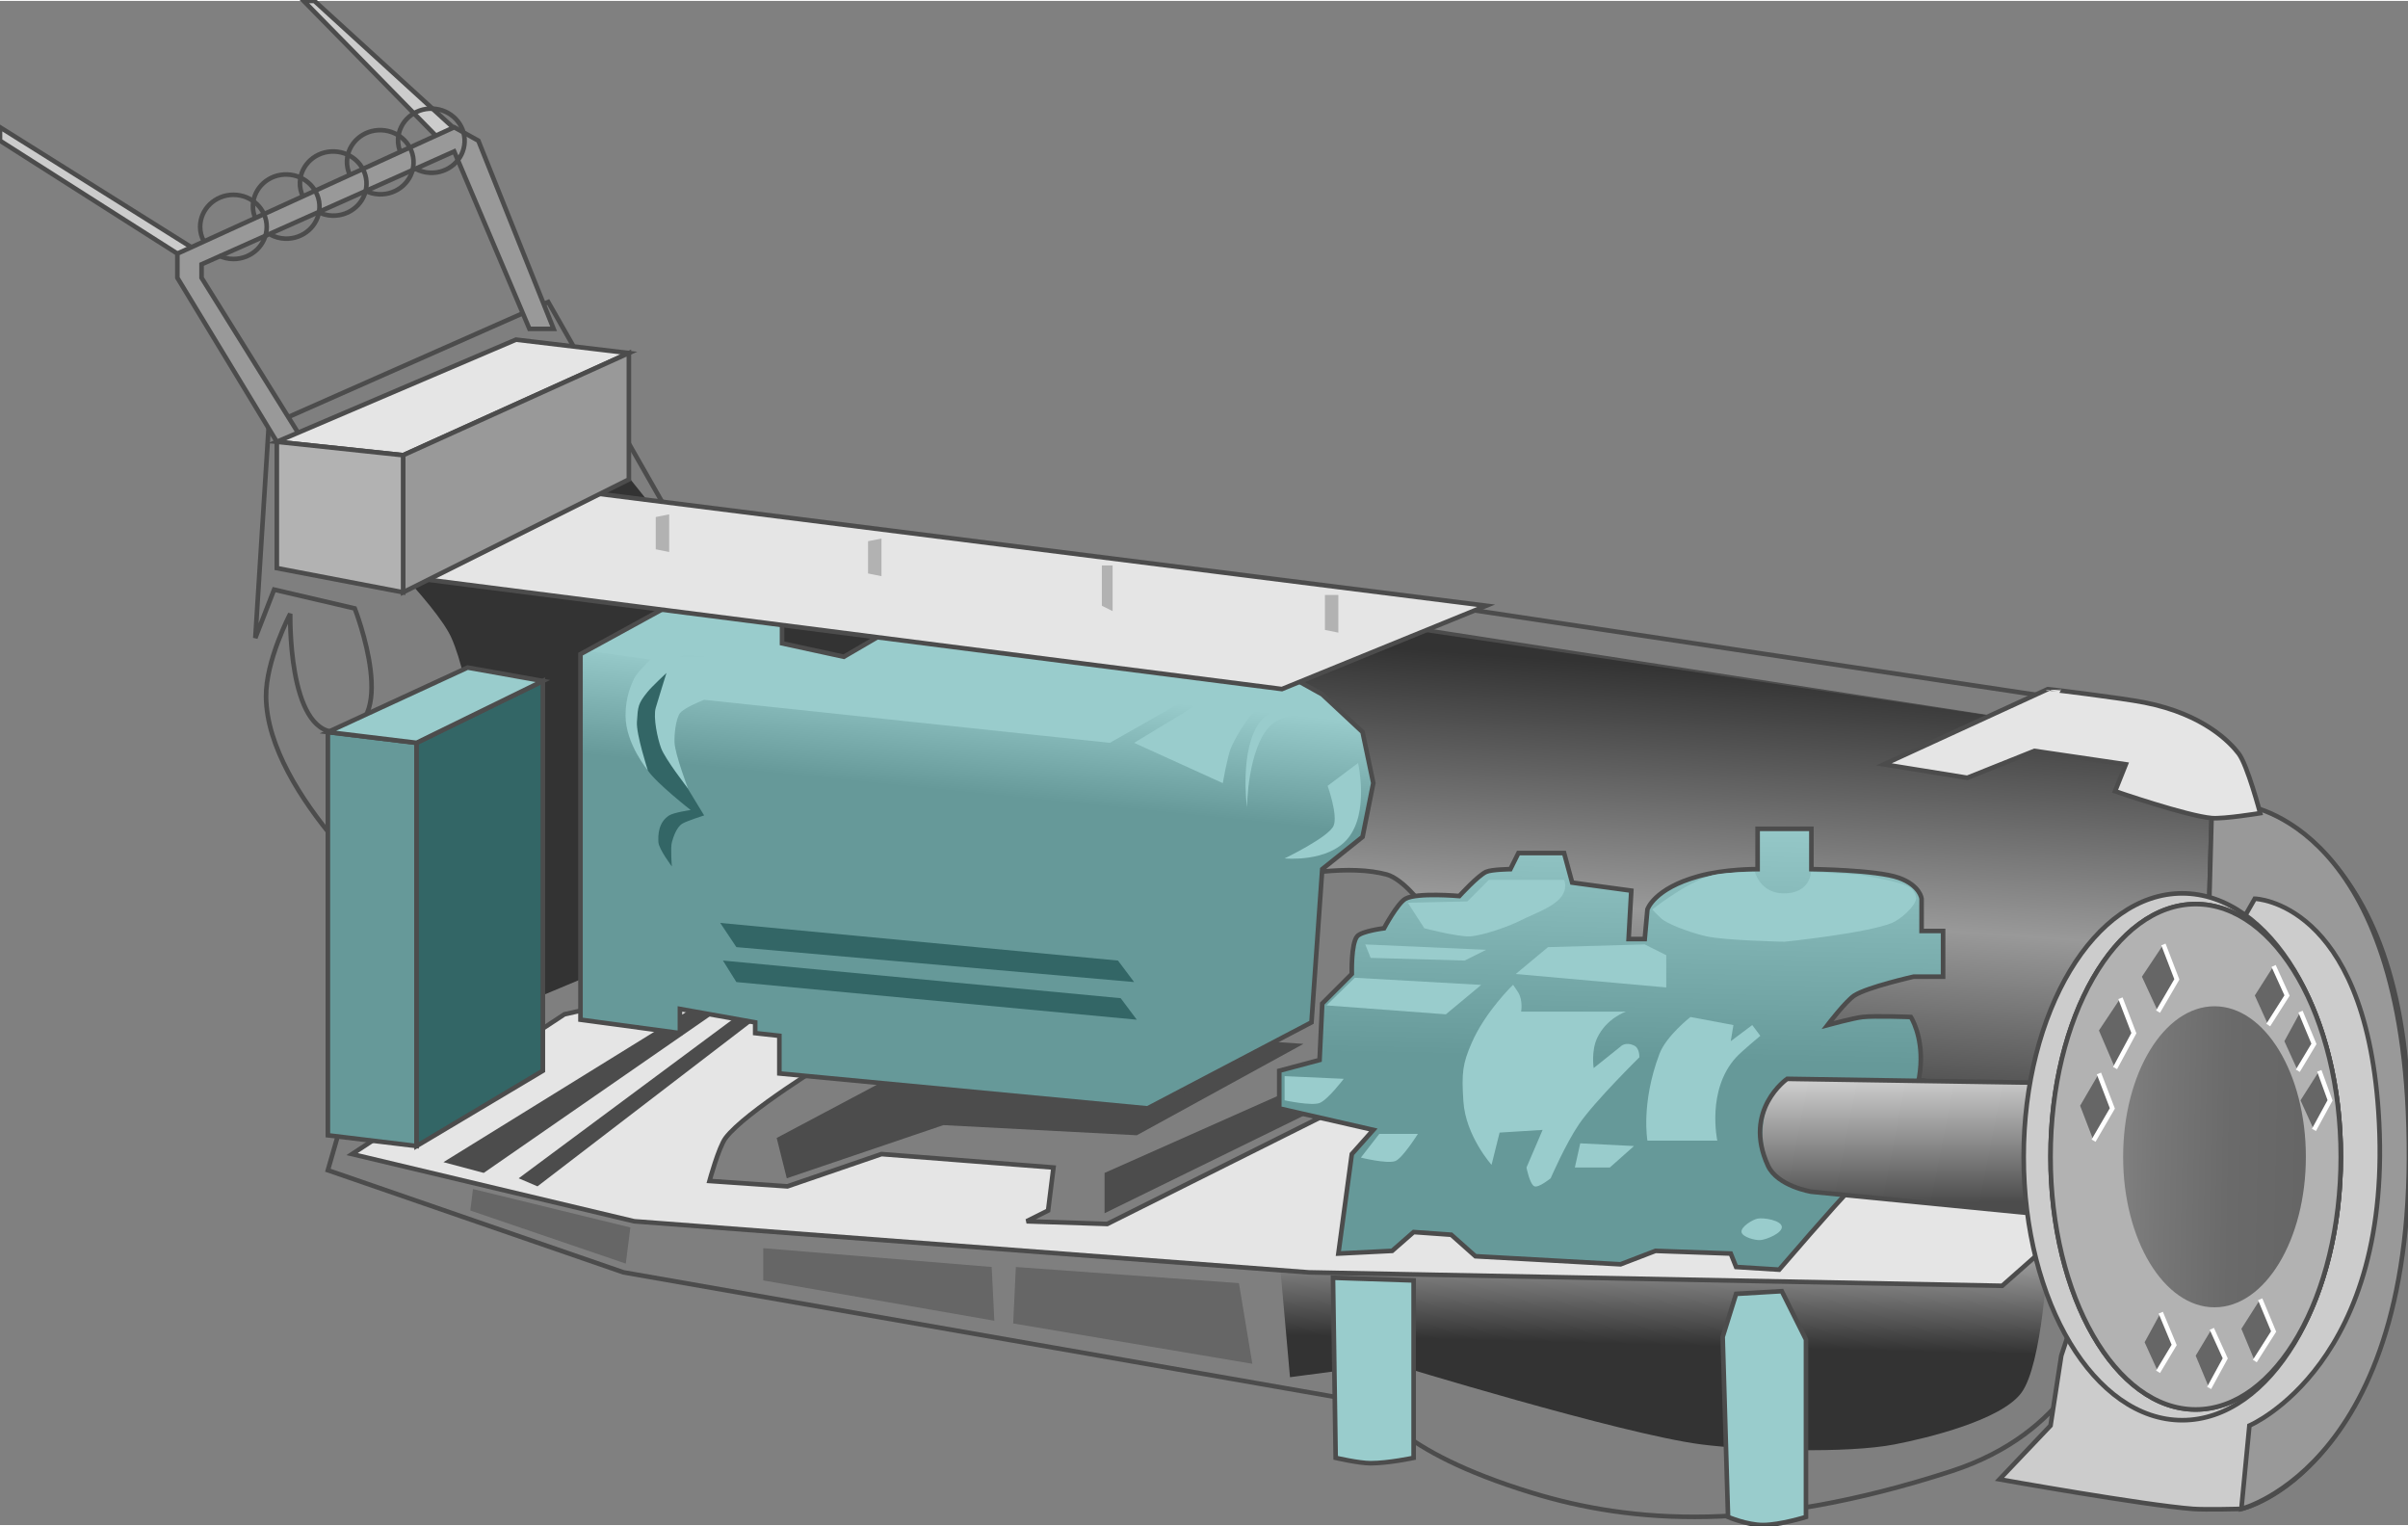 <!DOCTYPE svg PUBLIC "-//W3C//DTD SVG 1.1//EN" "http://www.w3.org/Graphics/SVG/1.1/DTD/svg11.dtd"><svg version="1.1" xmlns="http://www.w3.org/2000/svg" xmlns:xlink="http://www.w3.org/1999/xlink" width="131px" height="83px" viewBox="0 0 131.25 83.059" enable-background="new 0 0 131.25 83.059" xml:space="preserve">
<rect x="0" y="0" width="131.25" height="83.059" fill="#808080" stroke="none"/>
<g id="Group_Body">
	<path fill="#7F7F7F" stroke="#4C4C4C" stroke-width="0.25" d="M19.336,33.107l-4.395-1.025l-1.025,2.637l0.732-11.572l15.234-6.738   l6.592,11.572l43.213,5.127l33.105,4.98l-3.955,1.025l-34.131-5.273l-14.209,4.248c0,0,7.134,9.762,10.919,10.547   c1.188,0.246,3.138-2.342,4.104-2.389c6.312-0.304,23.21,10.445,23.21,10.445l5.713,0.146l8.496,0.586l3.076,8.936l-1.904,6.738   c0,0-1.233,4.914-7.764,7.031c-10.395,3.37-17.382,2.847-22.852,1.172C75.926,78.982,75,76.466,75,76.466l-41.016-7.178   l-16.113-5.566l4.102-14.209c0,0-7.395-6.187-7.471-11.572C14.474,35.95,15.82,33.4,15.82,33.4s-0.149,6.445,2.49,6.445   C21.973,39.845,19.336,33.107,19.336,33.107z" />
	<path fill="#191919" d="M75.292,69.581l29.59,0.586v3.662l-12.451,0.439L91.845,70.9l-10.254-0.293l-1.465,2.49l-5.713-0.293   L75.292,69.581z" />
	<path fill="#666666" d="M55.224,72.072l0.146-3.076l12.158,0.879l0.732,4.395L55.224,72.072z" />
	<path fill="#666666" d="M41.601,69.728V67.97l12.451,1.025l0.146,2.93L41.601,69.728z" />
	<path fill="#666666" d="M25.635,65.919l0.146-1.172l8.578,2.095l-0.25,1.969L25.635,65.919z" />
</g>
<g id="Group_InnerBody">
	<path fill="#333333" d="M33.398,52.589l-6.299,2.637c0,0-0.409-15.781-2.49-20.508c-0.816-1.854-5.273-6.152-5.273-6.152   l12.451-5.713l5.273,6.592l18.604,3.223L33.398,52.589z" />
	<path fill="none" stroke="#4C4C4C" stroke-width="0.25" d="M113.671,66.359L98.73,64.894l-1.758-0.732l-0.732-1.025l-0.293-1.172   v-1.172l0.293-1.025l1.172-1.025l18.896,0.293L113.671,66.359" />
	<linearGradient id="SVGID_1_" gradientUnits="userSpaceOnUse" x1="91.915" y1="61.939" x2="93.722" y2="36.517">
		<stop offset="0" style="stop-color:#333333" />
		<stop offset="0.48" style="stop-color:#999999" />
		<stop offset="1" style="stop-color:#333333" />
	</linearGradient>
	<polygon fill="url(#SVGID_1_)" points="120.468,50.964 120.41,40.724 65.039,32.521 65.066,37.066 65.039,37.062 65.059,39.848    65.039,39.845 65.185,56.837 120.556,66.505 120.556,59.034 120.556,57.716 120.556,54.2 120.556,50.978  " />
	<path fill="#191919" d="M75.292,69.581l29.59,0.586v3.662l-12.451,0.439L91.845,70.9l-10.254-0.293l-1.465,2.49l-5.713-0.293   L75.292,69.581z" />
	<linearGradient id="SVGID_2_" gradientUnits="userSpaceOnUse" x1="90.79" y1="63.791" x2="90.546" y2="73.236">
		<stop offset="0" style="stop-color:#333333" />
		<stop offset="0.48" style="stop-color:#999999" />
		<stop offset="1" style="stop-color:#333333" />
	</linearGradient>
	<path fill="url(#SVGID_2_)" d="M70.312,75.001l-0.586-6.592l41.895-0.146c0,0-0.281,6.081-1.465,7.617   c-1.134,1.47-5.063,2.429-6.885,2.783c-2.588,0.504-7.932,0.336-10.547,0c-4.316-0.554-16.846-4.395-16.846-4.395L70.312,75.001z" />
</g>
<g id="Group_Base">
	<path fill="#E5E5E5" stroke="#4C4C4C" stroke-width="0.25" d="M51.562,50.538l67.676,10.547l-10.107,8.936l-37.793-0.732   L34.57,66.505l-15.38-3.662l11.572-7.617L51.562,50.538z" />
</g>
<g id="Group_Support">
	<path fill="#4C4C4C" d="M26.367,63.868l-2.197-0.586l16.113-9.961l-0.586,1.318L26.367,63.868z" />
	<path fill="#4C4C4C" d="M29.296,64.601l-1.025-0.439l14.795-10.986l-0.586,1.318L29.296,64.601z" />
	<path fill="#7F7F7F" stroke="#4C4C4C" stroke-width="0.25" d="M45.263,57.716c0,0-4.643,2.826-5.713,4.248   c-0.376,0.5-0.879,2.344-0.879,2.344l4.248,0.293l5.127-1.758l9.375,0.732l-0.293,2.344l-1.172,0.586l4.395,0.146l14.941-7.471   c0,0,2.947-6.628,2.637-8.936c-0.118-0.874-1.492-2.409-2.344-2.637C67.866,45.545,45.263,57.716,45.263,57.716z" />
	<path fill="#4C4C4C" d="M60.205,66.066v-2.197l14.502-6.445l0.146,1.465L60.205,66.066z" />
	<path fill="#4C4C4C" d="M42.883,64.162l-0.549-2.198l11.865-6.299l16.846,1.172l-9.082,4.98l-10.542-0.553L42.883,64.162z" />
	<path fill="#CCCCCC" stroke="#4C4C4C" stroke-width="0.25" d="M24.023,7.618l-7.471-7.617h0.586l8.35,7.617H24.023z" />
	<path fill="#CCCCCC" stroke="#4C4C4C" stroke-width="0.25" d="M9.668,13.771L0,7.618V6.886l10.986,6.885H9.668z" />
	<path fill="#999999" stroke="#4C4C4C" stroke-width="0.25" d="M15.088,24.025l-5.42-8.936v-1.318l15.088-6.885l1.318,0.732   l4.101,10.254h-1.318l-4.101-9.668l-13.77,6.152v0.732l5.566,8.936H15.088z" />
	<path fill="none" stroke="#4C4C4C" stroke-width="0.25" d="M11.932,13.882c0.24,0.113,0.506,0.182,0.791,0.182   c1.002,0,1.815-0.783,1.815-1.749s-0.813-1.749-1.815-1.749c-1.002,0-1.814,0.783-1.814,1.749c0,0.277,0.073,0.536,0.192,0.769" />
	<path fill="none" stroke="#4C4C4C" stroke-width="0.25" d="M14.751,12.744c0.235,0.122,0.499,0.2,0.783,0.211   c1.001,0.038,1.843-0.714,1.879-1.679c0.037-0.965-0.746-1.778-1.748-1.816c-1.001-0.038-1.843,0.714-1.879,1.68   c-0.011,0.277,0.053,0.539,0.163,0.775" />
	<path fill="none" stroke="#4C4C4C" stroke-width="0.25" d="M17.314,11.49c0.235,0.122,0.499,0.2,0.783,0.211   c1.001,0.038,1.843-0.714,1.879-1.679c0.037-0.965-0.746-1.778-1.748-1.816c-1.001-0.038-1.843,0.714-1.879,1.68   c-0.011,0.277,0.053,0.539,0.163,0.775" />
	<path fill="none" stroke="#4C4C4C" stroke-width="0.25" d="M19.878,10.327c0.235,0.122,0.499,0.2,0.783,0.211   c1.001,0.038,1.843-0.714,1.879-1.679c0.037-0.965-0.746-1.778-1.748-1.816c-1.001-0.038-1.843,0.714-1.879,1.68   c-0.011,0.277,0.053,0.539,0.163,0.775" />
	<path fill="none" stroke="#4C4C4C" stroke-width="0.25" d="M22.651,9.15c0.235,0.123,0.498,0.203,0.782,0.216   c1.001,0.044,1.848-0.702,1.89-1.667c0.043-0.964-0.734-1.783-1.736-1.827c-1.001-0.044-1.848,0.703-1.89,1.667   c-0.013,0.277,0.049,0.539,0.158,0.777" />
</g>
<g id="Group_Machine">
	<linearGradient id="SVGID_3_" gradientUnits="userSpaceOnUse" x1="53.441" y1="37.183" x2="52.84" y2="43.162">
		<stop offset="0" style="stop-color:#99CCCC" />
		<stop offset="1" style="stop-color:#669999" />
	</linearGradient>
	<path fill="url(#SVGID_3_)" stroke="#4C4C4C" stroke-width="0.25" d="M41.162,55.665v0.586l1.318,0.146v2.051l20.068,1.904   l8.936-4.688l0.586-8.35l2.197-1.758l0.586-2.93l-0.586-2.783l-2.197-2.051l-2.637-1.465l-19.922-2.637l-3.516,2.051l-3.369-0.732   V32.96l-4.834-0.732l-6.152,3.369v19.922l5.42,0.732v-1.318L41.162,55.665z" />
	<path fill="#669999" stroke="#4C4C4C" stroke-width="0.25" d="M22.705,62.404V40.431l-4.834-0.586v21.973L22.705,62.404z" />
	<path fill="#336666" stroke="#4C4C4C" stroke-width="0.25" d="M22.705,62.404V40.431l6.884-3.369v21.24L22.705,62.404z" />
	<path fill="#99CCCC" stroke="#4C4C4C" stroke-width="0.25" d="M29.589,37.062l-6.884,3.369l-4.834-0.586l7.617-3.516L29.589,37.062   z" />
	<path fill="#99CCCC" d="M70.019,46.73c0,0,2.397-1.153,2.668-1.778c0.25-0.578-0.324-2.177-0.324-2.177l1.66-1.245   c0,0,0.617,2.688-0.555,4.109C72.373,46.969,70.019,46.73,70.019,46.73z" />
	<path fill="#99CCCC" d="M67.968,43.947c0,0-0.438-3.198,0.732-4.688c1.002-1.275,3.809-0.586,3.809-0.586s-2.508,0.058-3.26,0.81   C67.992,40.741,67.968,43.947,67.968,43.947z" />
	<path fill="#99CCCC" d="M61.816,40.431l5.566-3.369l2.783,0.732c0,0-1.416,0.527-1.758,0.879c-0.52,0.535-1.081,1.489-1.318,2.051   c-0.189,0.45-0.439,1.904-0.439,1.904L61.816,40.431z" />
	<path fill="#336666" d="M61.816,53.468l-21.68-1.904l-0.879-1.318l21.68,2.051L61.816,53.468z" />
	<path fill="#336666" d="M61.962,55.519l-21.826-2.051l-0.732-1.172l21.68,2.051L61.962,55.519z" />
	<path fill="#336666" d="M36.621,47.169c0,0-0.084-1,0-1.318c0.076-0.285,0.262-0.843,0.586-1.025   c0.273-0.154,1.172-0.439,1.172-0.439l-2.051-3.369l0.146-4.834c0,0-1.743,1.861-1.864,2.47c-0.205,1.024,0.247,2.598,0.702,3.283   c0.46,0.691,2.334,2.157,2.334,2.157s-0.917,0.131-1.172,0.293c-0.591,0.376-0.611,1.071-0.586,1.465   C35.912,46.227,36.621,47.169,36.621,47.169z" />
	<path fill="#99CCCC" d="M42.187,33.546L37.06,32.96l-4.834,2.49l3.223,0.439c0,0-0.734,0.721-0.879,1.025   c-0.176,0.37-0.475,1.025-0.475,2.027c0,1.538,1.217,2.993,1.217,2.993s-0.641-1.969-0.596-2.641   c0.057-0.847,0.049-0.984,0.586-1.647c0.228-0.282,1.025-1.025,1.025-1.025s-0.447,1.426-0.586,1.904   c-0.148,0.513,0.098,1.679,0.293,2.197c0.233,0.618,1.465,2.197,1.465,2.197s-0.698-1.842-0.732-2.49   c-0.022-0.409,0.055-1.278,0.293-1.611c0.22-0.307,1.318-0.732,1.318-0.732l22.119,2.344l6.445-3.662l-13.184-1.758l-5.42-0.293   l-2.051,1.318l-5.713-1.025l-2.051,0.732H37.06L42.187,33.546z" />
	<linearGradient id="SVGID_4_" gradientUnits="userSpaceOnUse" x1="88.064" y1="43.894" x2="87.777" y2="57.643">
		<stop offset="0" style="stop-color:#99CCCC" />
		<stop offset="1" style="stop-color:#669999" />
	</linearGradient>
	<path fill="url(#SVGID_4_)" stroke="#4C4C4C" stroke-width="0.25" d="M72.949,68.263l2.93-0.146l1.172-1.025l2.051,0.146   l1.318,1.172l7.91,0.439l1.904-0.732l4.102,0.146l0.293,0.732l2.344,0.146c0,0,3.208-3.729,3.84-4.331   c5.875-5.594,3.338-9.438,3.338-9.438s-1.981-0.075-2.637,0c-0.486,0.056-1.904,0.439-1.904,0.439s1.007-1.317,1.465-1.611   c0.711-0.457,3.223-1.025,3.223-1.025h1.611v-2.49h-1.172v-1.758c0,0-0.07-0.724-1.248-1.142c-1.213-0.431-4.758-0.47-4.758-0.47   v-2.197H95.8v2.197c0,0-1.754-0.021-3.225,0.387c-2.437,0.677-2.781,1.811-2.781,1.811l-0.146,1.611h-0.879l0.146-2.637   l-3.223-0.439l-0.439-1.611h-2.49l-0.439,0.879c0,0-1.016,0.011-1.318,0.146c-0.45,0.201-1.465,1.318-1.465,1.318   s-2.285-0.202-2.93,0.146c-0.438,0.237-1.172,1.611-1.172,1.611s-1.216,0.149-1.465,0.439c-0.338,0.393-0.293,2.051-0.293,2.051   L72.07,54.64l-0.146,3.076l-2.197,0.586v2.051l5.127,1.172l-1.172,1.318L72.949,68.263z" />
	<path fill="#99CCCC" d="M97.208,48.634c-1.279-0.015-1.555-1.172-1.555-1.172s-1.229,0-2.076,0.134   c-1.383,0.219-3.521,1.917-3.521,1.917s0.438,0.469,0.616,0.586c0.522,0.345,1.732,0.746,2.344,0.879   c1.041,0.226,4.248,0.293,4.248,0.293s4.483-0.462,5.859-1.025c0.432-0.177,1.243-0.858,1.318-1.318   c0.026-0.162-0.156-0.495-0.293-0.586c-0.63-0.417-2.93-0.732-2.93-0.732l-2.511-0.146C98.709,47.462,98.69,48.651,97.208,48.634z" />
	<polygon fill="#99CCCC" points="89.648,51.417 84.375,51.564 82.617,53.029 90.82,53.761 90.82,52.003  " />
	<path fill="#99CCCC" d="M79.98,49.073l-3.246,0.073l0.902,1.392c0,0,1.859,0.48,2.49,0.439c0.728-0.048,2.133-0.548,2.783-0.879   c0.615-0.313,1.621-0.659,2.094-1.164c0.496-0.53,0.25-1.033,0.25-1.033h-4.102L79.98,49.073z" />
	<polygon fill="#99CCCC" points="81.005,51.71 74.414,51.417 74.707,52.15 79.833,52.296  " />
	<polygon fill="#99CCCC" points="80.734,53.623 73.843,53.233 72.302,54.74 78.808,55.226  " />
	<path fill="#99CCCC" d="M90.453,57.373c-1.026,2.709-0.658,4.737-0.658,4.737h3.809c0,0-0.604-2.759,1.025-4.541   c0.298-0.325,1.318-1.172,1.318-1.172l-0.439-0.586l-1.172,0.879l0.146-0.879l-2.344-0.439   C92.138,55.372,90.82,56.405,90.453,57.373z" />
	<path fill="#99CCCC" d="M97.119,66.798c-0.04-0.345-0.977-0.504-1.318-0.439c-0.28,0.053-0.921,0.449-0.879,0.732   c0.041,0.275,0.747,0.46,1.025,0.439C96.292,67.504,97.159,67.142,97.119,66.798z" />
	<polygon fill="#99CCCC" points="89.062,62.404 86.132,62.257 85.839,63.575 87.744,63.575  " />
	<path fill="#99CCCC" d="M79.765,59.987c0.129,1.876,1.533,3.442,1.533,3.442l0.439-1.758l2.344-0.146l-0.879,2.051   c0,0,0.178,0.93,0.439,1.025c0.23,0.085,0.879-0.439,0.879-0.439s0.809-1.869,1.544-2.948c0.846-1.241,3.29-3.644,3.29-3.644   s0.025-0.492-0.278-0.639c-0.489-0.236-0.747,0.053-0.747,0.053l-1.465,1.172c0,0-0.146-0.931,0.197-1.653   c0.509-1.07,1.561-1.423,1.561-1.423H82.91c0,0,0.105-0.597-0.146-1.025c-0.067-0.114-0.293-0.439-0.293-0.439   s-1.523,1.468-2.264,3.186C79.729,57.908,79.656,58.397,79.765,59.987z" />
	<path fill="#99CCCC" d="M77.282,61.744h-2.103l-1.004,1.29c0,0,1.427,0.355,1.875,0.189C76.439,63.08,77.282,61.744,77.282,61.744z   " />
	<path fill="#99CCCC" d="M73.242,58.741l-3.223-0.146v1.318c0,0,1.456,0.313,1.904,0.146C72.361,59.898,73.242,58.741,73.242,58.741   z" />
	<path fill="#99CCCC" stroke="#4C4C4C" stroke-width="0.25" d="M72.802,79.396l-0.146-9.814l4.395,0.146v9.668   c0,0-1.363,0.293-2.344,0.293C74.062,79.689,72.802,79.396,72.802,79.396z" />
	<path fill="#99CCCC" stroke="#4C4C4C" stroke-width="0.25" d="M94.189,82.618l-0.293-9.814l0.732-2.344l2.49-0.146l1.318,2.637   v9.668c0,0-1.406,0.438-2.344,0.439C95.218,83.059,94.189,82.618,94.189,82.618z" />
</g>
<g id="Group_Wheel">
	<linearGradient id="SVGID_5_" gradientUnits="userSpaceOnUse" x1="106.29" y1="65.502" x2="106.158" y2="58.81">
		<stop offset="0" style="stop-color:#4C4C4C" />
		<stop offset="1" style="stop-color:#CCCCCC" />
	</linearGradient>
	<path fill="url(#SVGID_5_)" d="M113.671,66.359L98.73,64.894c0,0-2.152-0.313-2.49-1.758c-0.74-3.169,1.172-4.395,1.172-4.395   l18.896,0.293L113.671,66.359z" />
	<path fill="none" stroke="#4C4C4C" stroke-width="0.25" d="M113.671,66.359L98.73,64.894c0,0-1.851-0.299-2.366-1.422   c-1.396-3.036,1.048-4.73,1.048-4.73l18.896,0.293L113.671,66.359" />
	<path fill="#CCCCCC" stroke="#4C4C4C" stroke-width="0.25" d="M122.167,82.179c0,0-1.979,0.05-2.637,0   c-2.66-0.202-10.547-1.611-10.547-1.611l2.783-2.93l0.586-3.809l8.057-24.463l0.146-5.273l1.611-0.293   c0,0,9.138,1.318,9.138,17.725C131.305,80.256,122.167,82.179,122.167,82.179z" />
	<path fill="#999999" stroke="#4C4C4C" stroke-width="0.25" d="M122.167,82.179l0.439-4.541c0,0,7.978-3.369,7.031-17.139   c-0.786-11.438-6.738-11.572-6.738-11.572l-0.586,1.025l-1.904-0.586l0.146-5.273l1.611-0.293c0,0,8.345,0.665,9.082,16.699   C132.132,79.689,122.167,82.179,122.167,82.179z" />
	<ellipse fill="#CCCCCC" stroke="#4C4C4C" stroke-width="0.25" cx="118.945" cy="62.99" rx="8.643" ry="14.355" />
	<ellipse fill="#B2B2B2" stroke="#4C4C4C" stroke-width="0.25" cx="119.677" cy="62.99" rx="7.91" ry="13.77" />
	<ellipse fill="#7F7F7F" cx="120.703" cy="62.99" rx="4.98" ry="8.203" />
	<ellipse fill="#666666" cx="121.435" cy="62.99" rx="4.248" ry="7.91" />
	<path fill="#666666" d="M115.283,58.156l1.025-1.904l-0.732-1.904l-1.172,1.758L115.283,58.156z" />
	<path fill="#666666" d="M117.626,55.079l1.025-1.758l-0.732-1.904l-1.172,1.758L117.626,55.079z" />
	<path fill="#666666" d="M114.111,62.111l1.025-1.758l-0.732-1.904l-1.025,1.758L114.111,62.111z" />
	<path fill="#666666" d="M117.626,74.708l0.879-1.465l-0.732-1.758l-0.879,1.611L117.626,74.708z" />
	<path fill="#666666" d="M120.41,75.587l0.879-1.611l-0.732-1.611l-0.879,1.465L120.41,75.587z" />
	<path fill="#666666" d="M122.9,74.122l1.025-1.611l-0.732-1.758l-1.025,1.611L122.9,74.122z" />
	<path fill="#666666" d="M123.632,55.812l1.025-1.611l-0.732-1.611L122.9,54.2L123.632,55.812z" />
	<path fill="#666666" d="M125.244,58.302l0.879-1.465l-0.732-1.758l-0.879,1.611L125.244,58.302z" />
	<path fill="#666666" d="M126.123,61.525l0.879-1.611l-0.586-1.611l-1.025,1.611L126.123,61.525z" />
	<ellipse fill="#7F7F7F" cx="120.703" cy="62.99" rx="4.98" ry="8.203" />
	<ellipse fill="#666666" cx="121.435" cy="62.99" rx="4.248" ry="7.91" />
	<path fill="#666666" d="M115.283,58.156l1.025-1.904l-0.732-1.904l-1.172,1.758L115.283,58.156z" />
	<path fill="#666666" d="M117.626,55.079l1.025-1.758l-0.732-1.904l-1.172,1.758L117.626,55.079z" />
	<path fill="#666666" d="M114.111,62.111l1.025-1.758l-0.732-1.904l-1.025,1.758L114.111,62.111z" />
	<path fill="#666666" d="M117.626,74.708l0.879-1.465l-0.732-1.758l-0.879,1.611L117.626,74.708z" />
	<path fill="#666666" d="M120.41,75.587l0.879-1.611l-0.732-1.611l-0.879,1.465L120.41,75.587z" />
	<path fill="#666666" d="M122.9,74.122l1.025-1.611l-0.732-1.758l-1.025,1.611L122.9,74.122z" />
	<path fill="#666666" d="M123.632,55.812l1.025-1.611l-0.732-1.611L122.9,54.2L123.632,55.812z" />
	<path fill="#666666" d="M125.244,58.302l0.879-1.465l-0.732-1.758l-0.879,1.611L125.244,58.302z" />
	<path fill="#666666" d="M126.123,61.525l0.879-1.611l-0.586-1.611l-1.025,1.611L126.123,61.525z" />
	<ellipse fill="#B2B2B2" stroke="#4C4C4C" stroke-width="0.25" cx="119.677" cy="62.99" rx="7.91" ry="13.77" />
	<linearGradient id="SVGID_6_" gradientUnits="userSpaceOnUse" x1="125.513" y1="63.092" x2="115.692" y2="62.884">
		<stop offset="0" style="stop-color:#666666" />
		<stop offset="0.4" style="stop-color:#6A6A6A" />
		<stop offset="0.81" style="stop-color:#777777" />
		<stop offset="1" style="stop-color:#7F7F7F" />
	</linearGradient>
	<ellipse fill="url(#SVGID_6_)" cx="120.703" cy="62.99" rx="4.98" ry="8.203" />
	<path fill="#666666" d="M117.626,74.708l0.879-1.465l-0.732-1.758l-0.879,1.611L117.626,74.708z" />
	<path fill="#666666" d="M120.41,75.587l0.879-1.611l-0.732-1.611l-0.879,1.465L120.41,75.587z" />
	<path fill="#666666" d="M122.9,74.122l1.025-1.611l-0.732-1.758l-1.025,1.611L122.9,74.122z" />
	<path fill="#666666" d="M125.244,58.302l0.879-1.465l-0.732-1.758l-0.879,1.611L125.244,58.302z" />
	<path fill="#666666" d="M126.123,61.525l0.879-1.611l-0.586-1.611l-1.025,1.611L126.123,61.525z" />
	<path fill="#666666" d="M123.632,55.812l1.025-1.611l-0.732-1.611L122.9,54.2L123.632,55.812z" />
	<path fill="#666666" d="M117.626,55.079l1.025-1.758l-0.732-1.904l-1.172,1.758L117.626,55.079z" />
	<path fill="#666666" d="M115.283,58.156l1.025-1.904l-0.732-1.904l-1.172,1.758L115.283,58.156z" />
	<path fill="#666666" d="M114.111,62.111l1.025-1.758l-0.732-1.904l-1.025,1.758L114.111,62.111z" />
	<path fill="none" stroke="#FFFFFF" stroke-width="0.25" d="M117.626,74.708l0.879-1.465l-0.732-1.758" />
	<path fill="none" stroke="#FFFFFF" stroke-width="0.25" d="M120.41,75.587l0.879-1.611l-0.732-1.611" />
	<path fill="none" stroke="#FFFFFF" stroke-width="0.25" d="M122.9,74.122l1.025-1.611l-0.732-1.758" />
	<path fill="none" stroke="#FFFFFF" stroke-width="0.25" d="M117.626,55.079l1.025-1.758l-0.732-1.904" />
	<path fill="none" stroke="#FFFFFF" stroke-width="0.25" d="M115.283,58.156l1.025-1.904l-0.732-1.904" />
	<path fill="none" stroke="#FFFFFF" stroke-width="0.25" d="M114.111,62.111l1.025-1.758l-0.732-1.904" />
	<path fill="none" stroke="#FFFFFF" stroke-width="0.25" d="M126.123,61.525l0.879-1.611l-0.586-1.611" />
	<path fill="none" stroke="#FFFFFF" stroke-width="0.25" d="M125.244,58.302l0.879-1.465l-0.732-1.758" />
	<path fill="none" stroke="#FFFFFF" stroke-width="0.25" d="M123.632,55.812l1.025-1.611l-0.732-1.611" />
</g>
<g id="Group_OuterBody">
	<path fill="#E5E5E5" stroke="#4C4C4C" stroke-width="0.25" d="M116.894,38.234c3.25,0.641,4.682,2.202,5.127,2.783   c0.479,0.626,1.172,3.248,1.172,3.248s-1.977,0.323-2.637,0.268c-1.363-0.115-5.273-1.465-5.273-1.465l0.586-1.465l-4.98-0.732   l-3.662,1.465l-4.541-0.732l8.936-4.102C111.621,37.501,115.588,37.976,116.894,38.234z" />
	<path fill="#E5E5E5" stroke="#4C4C4C" stroke-width="0.25" d="M81.005,32.96l-11.133,4.541l-48.046-6.152l10.4-4.541L81.005,32.96z   " />
	<path fill="#E5E5E5" stroke="#4C4C4C" stroke-width="0.25" d="M34.277,19.191l-12.304,5.566l-6.885-0.732l13.037-5.566   L34.277,19.191z" />
	<path fill="#999999" stroke="#4C4C4C" stroke-width="0.25" d="M21.973,32.228v-7.471l12.304-5.566v6.885L21.973,32.228z" />
	<path fill="#B2B2B2" stroke="#4C4C4C" stroke-width="0.25" d="M21.973,32.228v-7.471l-6.885-0.732v6.885L21.973,32.228z" />
	<path fill="#B2B2B2" d="M72.216,34.279v-1.904h0.732v2.051L72.216,34.279z" />
	<path fill="#B2B2B2" d="M60.058,32.96v-2.197h0.586v2.49L60.058,32.96z" />
	<path fill="#B2B2B2" d="M47.314,31.202v-1.758l0.732-0.146v2.051L47.314,31.202z" />
	<path fill="#B2B2B2" d="M35.742,29.884v-1.758l0.732-0.146v2.051L35.742,29.884z" />
</g>
</svg>